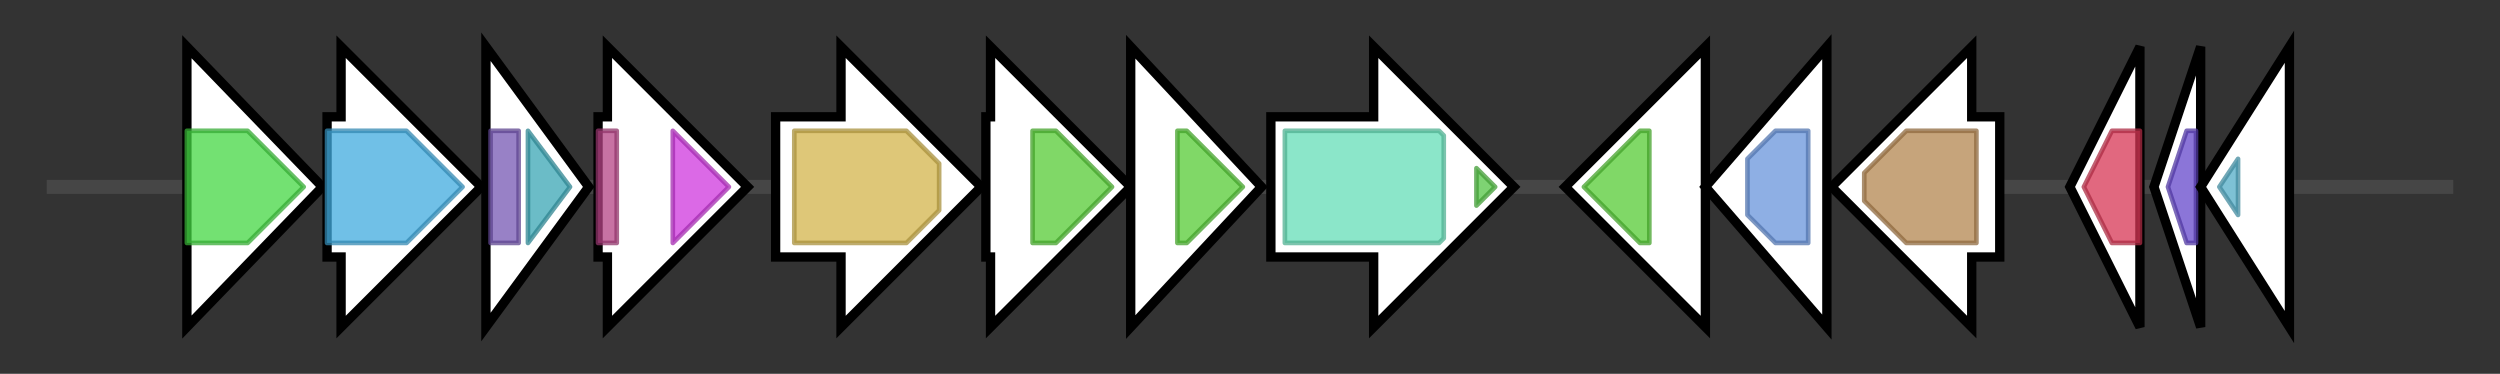 <svg version="1.1" baseProfile="full" xmlns="http://www.w3.org/2000/svg" width="535.067" height="80">
	<rect width="100%" height="100%" fill="#333333" stroke="none"/>
	<g>
		<line x1="10" y1="40.0" x2="525.067" y2="40.0" style="stroke:rgb(70,70,70); stroke-width:3 "/>
		<g>
			<title> (BIU87_04115)
dihydrodipicolinate synthase family protein</title>
			<polygon class=" (BIU87_04115)
dihydrodipicolinate synthase family protein" points="40,10 69,40 40,70" fill="rgb(255,255,255)" fill-opacity="1.0" stroke="rgb(0,0,0)" stroke-width="2"  />
			<g>
				<title>DHDPS (PF00701)
"Dihydrodipicolinate synthetase family"</title>
				<polygon class="PF00701" points="40,28 53,28 65,40 53,52 40,52" stroke-linejoin="round" width="28" height="24" fill="rgb(68,214,67)" stroke="rgb(54,171,53)" stroke-width="1" opacity="0.75" />
			</g>
		</g>
		<g>
			<title> (BIU87_04120)
proline racemase</title>
			<polygon class=" (BIU87_04120)
proline racemase" points="70,25 73,25 73,10 103,40 73,70 73,55 70,55" fill="rgb(255,255,255)" fill-opacity="1.0" stroke="rgb(0,0,0)" stroke-width="2"  />
			<g>
				<title>Pro_racemase (PF05544)
"Proline racemase"</title>
				<polygon class="PF05544" points="70,28 87,28 99,40 87,52 70,52" stroke-linejoin="round" width="32" height="24" fill="rgb(64,170,222)" stroke="rgb(51,136,177)" stroke-width="1" opacity="0.75" />
			</g>
		</g>
		<g>
			<title> (BIU87_04125)
GntR family transcriptional regulator</title>
			<polygon class=" (BIU87_04125)
GntR family transcriptional regulator" points="104,10 126,40 104,70" fill="rgb(255,255,255)" fill-opacity="1.0" stroke="rgb(0,0,0)" stroke-width="2"  />
			<g>
				<title>GntR (PF00392)
"Bacterial regulatory proteins, gntR family"</title>
				<rect class="PF00392" x="105" y="28" stroke-linejoin="round" width="6" height="24" fill="rgb(118,87,179)" stroke="rgb(94,69,143)" stroke-width="1" opacity="0.75" />
			</g>
			<g>
				<title>FCD (PF07729)
"FCD domain"</title>
				<polygon class="PF07729" points="113,28 113,28 122,40 113,52 113,52" stroke-linejoin="round" width="12" height="24" fill="rgb(58,166,180)" stroke="rgb(46,132,144)" stroke-width="1" opacity="0.75" />
			</g>
		</g>
		<g>
			<title> (BIU87_04130)
LacI family transcriptional regulator</title>
			<polygon class=" (BIU87_04130)
LacI family transcriptional regulator" points="128,25 130,25 130,10 160,40 130,70 130,55 128,55" fill="rgb(255,255,255)" fill-opacity="1.0" stroke="rgb(0,0,0)" stroke-width="2"  />
			<g>
				<title>LacI (PF00356)
"Bacterial regulatory proteins, lacI family"</title>
				<rect class="PF00356" x="128" y="28" stroke-linejoin="round" width="4" height="24" fill="rgb(180,67,132)" stroke="rgb(144,53,105)" stroke-width="1" opacity="0.75" />
			</g>
			<g>
				<title>Peripla_BP_3 (PF13377)
"Periplasmic binding protein-like domain"</title>
				<polygon class="PF13377" points="144,28 144,28 156,40 144,52 144,52" stroke-linejoin="round" width="15" height="24" fill="rgb(206,55,221)" stroke="rgb(164,44,176)" stroke-width="1" opacity="0.75" />
			</g>
		</g>
		<g>
			<title> (BIU87_04135)
sugar ABC transporter substrate-binding protein</title>
			<polygon class=" (BIU87_04135)
sugar ABC transporter substrate-binding protein" points="166,25 180,25 180,10 210,40 180,70 180,55 166,55" fill="rgb(255,255,255)" fill-opacity="1.0" stroke="rgb(0,0,0)" stroke-width="2"  />
			<g>
				<title>SBP_bac_1 (PF01547)
"Bacterial extracellular solute-binding protein"</title>
				<polygon class="PF01547" points="170,28 194,28 201,35 201,45 194,52 170,52" stroke-linejoin="round" width="31" height="24" fill="rgb(211,180,75)" stroke="rgb(168,144,60)" stroke-width="1" opacity="0.75" />
			</g>
		</g>
		<g>
			<title> (BIU87_04140)
ABC transporter permease</title>
			<polygon class=" (BIU87_04140)
ABC transporter permease" points="211,25 212,25 212,10 242,40 212,70 212,55 211,55" fill="rgb(255,255,255)" fill-opacity="1.0" stroke="rgb(0,0,0)" stroke-width="2"  />
			<g>
				<title>BPD_transp_1 (PF00528)
"Binding-protein-dependent transport system inner membrane component"</title>
				<polygon class="PF00528" points="221,28 226,28 238,40 226,52 221,52" stroke-linejoin="round" width="20" height="24" fill="rgb(85,202,53)" stroke="rgb(67,161,42)" stroke-width="1" opacity="0.75" />
			</g>
		</g>
		<g>
			<title> (BIU87_04145)
ABC transporter permease</title>
			<polygon class=" (BIU87_04145)
ABC transporter permease" points="242,10 270,40 242,70" fill="rgb(255,255,255)" fill-opacity="1.0" stroke="rgb(0,0,0)" stroke-width="2"  />
			<g>
				<title>BPD_transp_1 (PF00528)
"Binding-protein-dependent transport system inner membrane component"</title>
				<polygon class="PF00528" points="252,28 254,28 266,40 254,52 252,52" stroke-linejoin="round" width="18" height="24" fill="rgb(85,202,53)" stroke="rgb(67,161,42)" stroke-width="1" opacity="0.75" />
			</g>
		</g>
		<g>
			<title> (BIU87_04150)
alpha-glucosidase</title>
			<polygon class=" (BIU87_04150)
alpha-glucosidase" points="272,25 294,25 294,10 324,40 294,70 294,55 272,55" fill="rgb(255,255,255)" fill-opacity="1.0" stroke="rgb(0,0,0)" stroke-width="2"  />
			<g>
				<title>Alpha-amylase (PF00128)
"Alpha amylase, catalytic domain"</title>
				<polygon class="PF00128" points="275,28 308,28 309,29 309,51 308,52 275,52" stroke-linejoin="round" width="34" height="24" fill="rgb(100,221,182)" stroke="rgb(80,176,145)" stroke-width="1" opacity="0.75" />
			</g>
			<g>
				<title>DUF3459 (PF11941)
"Domain of unknown function (DUF3459)"</title>
				<polygon class="PF11941" points="316,36 320,40 316,44" stroke-linejoin="round" width="7" height="24" fill="rgb(83,196,68)" stroke="rgb(66,156,54)" stroke-width="1" opacity="0.75" />
			</g>
		</g>
		<g>
			<title> (BIU87_04155)
sulfate ABC transporter permease</title>
			<polygon class=" (BIU87_04155)
sulfate ABC transporter permease" points="365,25 365,25 365,10 335,40 365,70 365,55 365,55" fill="rgb(255,255,255)" fill-opacity="1.0" stroke="rgb(0,0,0)" stroke-width="2"  />
			<g>
				<title>BPD_transp_1 (PF00528)
"Binding-protein-dependent transport system inner membrane component"</title>
				<polygon class="PF00528" points="339,40 351,28 353,28 353,52 351,52" stroke-linejoin="round" width="17" height="24" fill="rgb(85,202,53)" stroke="rgb(67,161,42)" stroke-width="1" opacity="0.75" />
			</g>
		</g>
		<g>
			<title> (BIU87_04160)
sulfate ABC transporter ATP-binding protein</title>
			<polygon class=" (BIU87_04160)
sulfate ABC transporter ATP-binding protein" points="365,40 391,10 391,70" fill="rgb(255,255,255)" fill-opacity="1.0" stroke="rgb(0,0,0)" stroke-width="2"  />
			<g>
				<title>ABC_tran (PF00005)
"ABC transporter"</title>
				<polygon class="PF00005" points="374,34 380,28 387,28 387,52 380,52 374,46" stroke-linejoin="round" width="13" height="24" fill="rgb(104,148,219)" stroke="rgb(83,118,175)" stroke-width="1" opacity="0.75" />
			</g>
		</g>
		<g>
			<title> (BIU87_04165)
sulfate ABC transporter substrate-binding protein</title>
			<polygon class=" (BIU87_04165)
sulfate ABC transporter substrate-binding protein" points="428,25 422,25 422,10 392,40 422,70 422,55 428,55" fill="rgb(255,255,255)" fill-opacity="1.0" stroke="rgb(0,0,0)" stroke-width="2"  />
			<g>
				<title>NMT1_2 (PF13379)
"NMT1-like family"</title>
				<polygon class="PF13379" points="399,37 408,28 423,28 423,52 408,52 399,43" stroke-linejoin="round" width="24" height="24" fill="rgb(179,133,79)" stroke="rgb(143,106,63)" stroke-width="1" opacity="0.75" />
			</g>
		</g>
		<g>
			<title> (BIU87_04170)
Rrf2 family transcriptional regulator</title>
			<polygon class=" (BIU87_04170)
Rrf2 family transcriptional regulator" points="443,40 458,10 458,70" fill="rgb(255,255,255)" fill-opacity="1.0" stroke="rgb(0,0,0)" stroke-width="2"  />
			<g>
				<title>Rrf2 (PF02082)
"Iron-dependent Transcriptional regulator"</title>
				<polygon class="PF02082" points="446,40 452,28 458,28 458,52 452,52" stroke-linejoin="round" width="13" height="24" fill="rgb(215,54,84)" stroke="rgb(172,43,67)" stroke-width="1" opacity="0.75" />
			</g>
		</g>
		<g>
			<title> (BIU87_04175)
hypothetical protein</title>
			<polygon class=" (BIU87_04175)
hypothetical protein" points="461,40 471,10 471,70" fill="rgb(255,255,255)" fill-opacity="1.0" stroke="rgb(0,0,0)" stroke-width="2"  />
			<g>
				<title>TauE (PF01925)
"Sulfite exporter TauE/SafE"</title>
				<polygon class="PF01925" points="464,40 468,28 470,28 470,52 468,52" stroke-linejoin="round" width="9" height="24" fill="rgb(100,71,203)" stroke="rgb(80,56,162)" stroke-width="1" opacity="0.75" />
			</g>
		</g>
		<g>
			<title> (BIU87_04180)
transcriptional regulator</title>
			<polygon class=" (BIU87_04180)
transcriptional regulator" points="471,40 490,10 490,70" fill="rgb(255,255,255)" fill-opacity="1.0" stroke="rgb(0,0,0)" stroke-width="2"  />
			<g>
				<title>Trans_reg_C (PF00486)
"Transcriptional regulatory protein, C terminal"</title>
				<polygon class="PF00486" points="475,40 479,34 479,46" stroke-linejoin="round" width="7" height="24" fill="rgb(83,172,198)" stroke="rgb(66,137,158)" stroke-width="1" opacity="0.75" />
			</g>
		</g>
	</g>
</svg>
